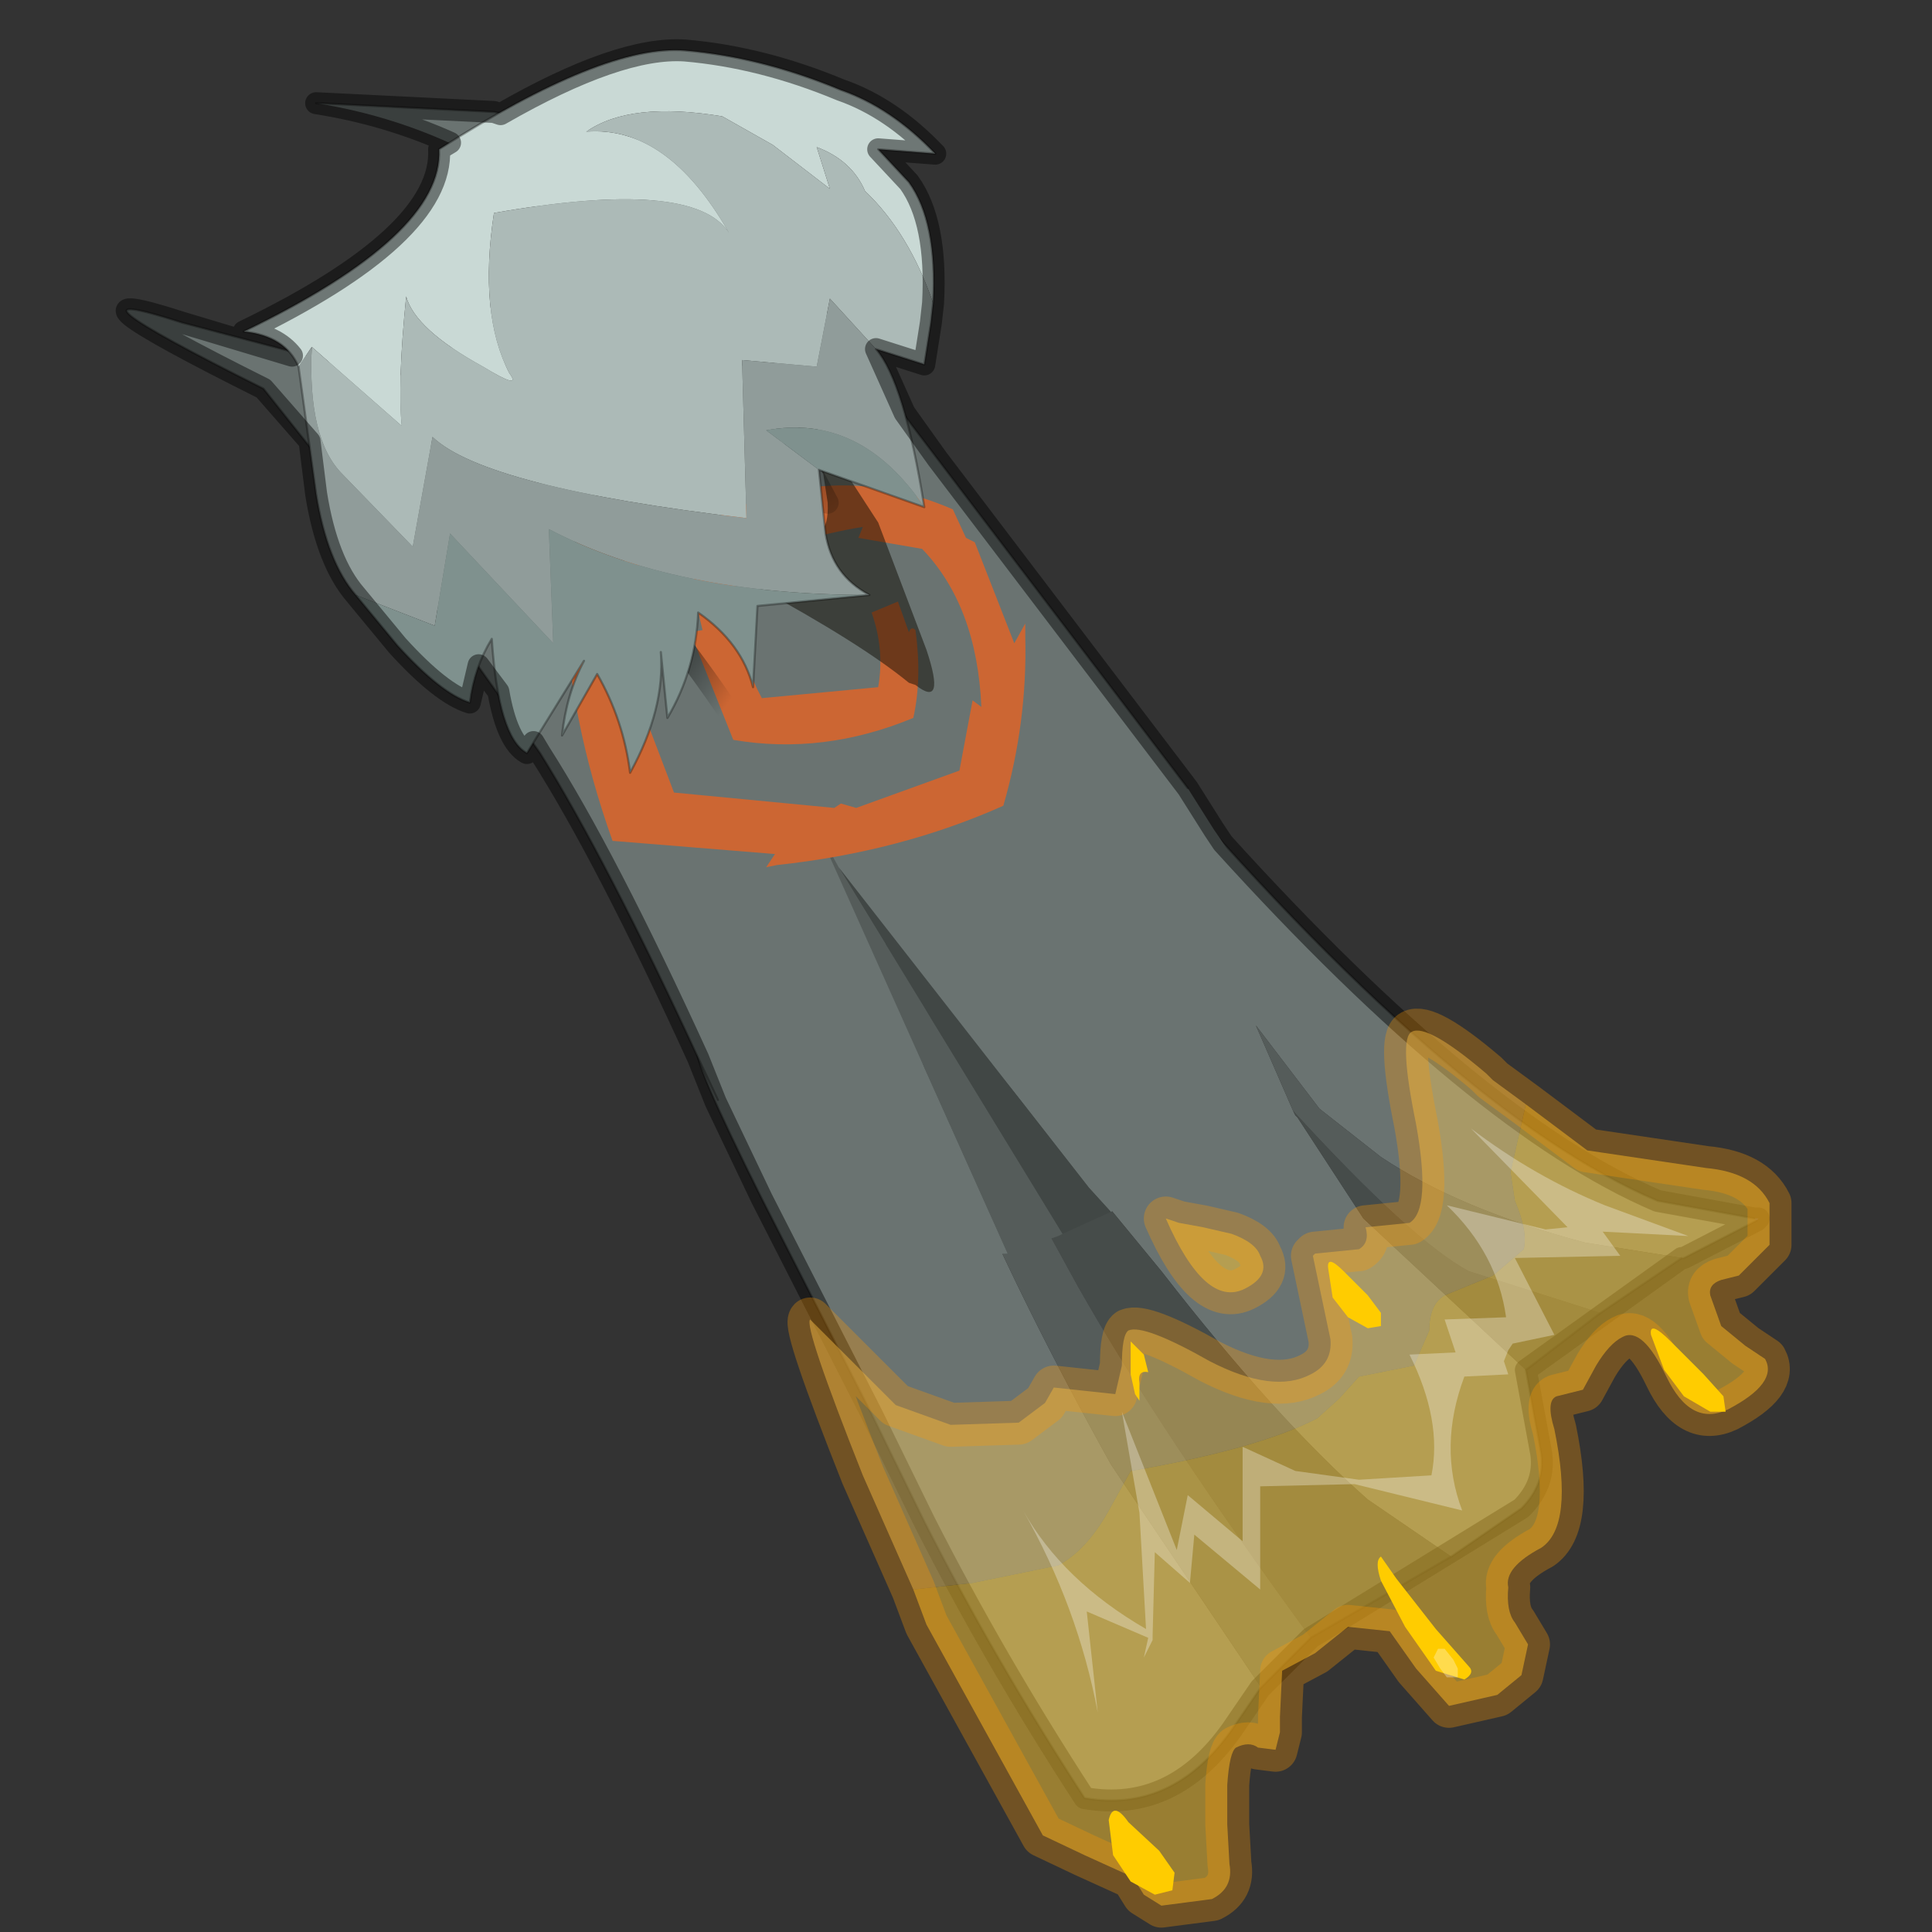 <?xml version="1.0" encoding="UTF-8" standalone="no"?>
<svg xmlns:xlink="http://www.w3.org/1999/xlink" height="440.0px" width="440.0px" xmlns="http://www.w3.org/2000/svg">
  <rect width="100%" height="100%" fill="#333333" stroke="none"/>
  <g transform="matrix(10.0, 0.0, 0.0, 10.0, 0.0, 0.0)">
    <use height="44.0" transform="matrix(1.0, 0.0, 0.0, 1.0, 0.0, 0.0)" width="44.0" xlink:href="#shape0"/>
  </g>
  <defs>
    <g id="shape0" transform="matrix(1.0, 0.0, 0.0, 1.0, 0.0, 0.0)">
      <path d="M44.0 44.0 L0.0 44.0 0.0 0.0 44.0 0.0 44.0 44.0" fill="#43adca" fill-opacity="0.0" fill-rule="evenodd" stroke="none"/>
      <path d="M15.9 23.9 L17.35 21.65 Q18.95 18.6 21.05 18.0 L24.25 17.25 Q25.4 17.1 26.15 17.25 33.05 25.35 37.75 27.35 L39.95 27.75 40.0 27.8 38.35 28.65 38.3 28.65 36.1 28.3 Q33.25 27.55 31.45 26.35 L30.05 25.25 28.6 23.35 29.45 25.3 29.5 25.4 29.55 25.45 31.05 27.75 34.75 31.2 35.1 33.1 Q35.2 33.8 34.65 34.35 L33.05 35.45 31.15 34.15 Q29.05 32.3 26.45 28.95 L22.75 24.45 20.3 21.55 20.1 21.2 Q21.3 26.15 25.3 33.35 L25.4 33.5 28.7 38.4 28.7 38.45 28.05 39.4 Q26.7 41.3 24.7 40.95 22.65 37.8 21.05 34.65 L19.85 32.2 17.35 27.3 Q15.7 24.0 15.9 23.9" fill="#6a7371" fill-rule="evenodd" stroke="none"/>
      <path d="M20.3 21.55 L22.75 24.45 26.45 28.95 Q29.05 32.3 31.15 34.15 L33.05 35.45 29.85 37.3 Q26.45 32.65 24.55 29.3 L20.3 21.55 M34.75 31.2 L31.05 27.75 29.55 25.45 29.5 25.4 29.45 25.3 Q32.15 28.25 33.45 28.95 L36.45 29.9 34.75 31.2" fill="#464c4a" fill-rule="evenodd" stroke="none"/>
      <path d="M28.7 38.45 L28.7 38.4 25.4 33.5 25.3 33.35 Q21.3 26.15 20.1 21.2 L20.3 21.55 24.55 29.3 Q26.45 32.65 29.85 37.3 L28.7 38.45 M29.45 25.3 L28.6 23.35 30.05 25.25 31.45 26.35 Q33.25 27.55 36.1 28.3 L38.3 28.65 36.45 29.9 33.45 28.95 Q32.15 28.25 29.45 25.3" fill="#555c5a" fill-rule="evenodd" stroke="none"/>
      <path d="M40.0 27.8 L39.95 27.75 40.05 27.75 40.0 27.8" fill="#555ba0" fill-rule="evenodd" stroke="none"/>
      <path d="M15.9 23.9 Q15.7 24.0 17.35 27.3 L19.85 32.2 21.05 34.65 Q22.65 37.8 24.7 40.95 26.7 41.3 28.05 39.4 L28.7 38.45 29.85 37.3 33.05 35.45 34.65 34.35 Q35.2 33.8 35.1 33.1 L34.75 31.2 36.45 29.9 38.3 28.65 M38.35 28.65 L40.0 27.8 M39.95 27.75 L37.75 27.35 Q33.05 25.35 26.15 17.25" fill="none" stroke="#000000" stroke-linecap="round" stroke-linejoin="round" stroke-opacity="0.302" stroke-width="0.05"/>
      <path d="M7.2 2.35 L11.25 2.55 15.6 3.35 17.55 5.45 21.35 10.45 27.05 17.95 27.65 18.9 Q28.8 20.5 28.75 22.1 28.65 25.7 25.3 27.6 L24.8 27.05 19.1 19.75 18.6 18.85 22.95 28.55 20.95 28.6 19.75 28.25 Q17.35 27.4 16.35 25.05 L15.95 24.2 Q13.8 19.55 12.3 17.15 L9.7 13.5 6.0 8.85 Q0.9 6.3 4.15 7.35 L8.7 8.55 Q9.95 8.7 11.7 6.35 13.05 4.85 11.3 3.8 9.4 2.7 7.2 2.35" fill="#6a7371" fill-rule="evenodd" stroke="none"/>
      <path d="M24.2 28.1 L24.1 28.15 22.95 28.55 18.6 18.85 19.1 19.75 24.2 28.1" fill="#555c5a" fill-rule="evenodd" stroke="none"/>
      <path d="M25.3 27.6 L24.2 28.1 19.1 19.75 24.8 27.05 25.3 27.6" fill="#414745" fill-rule="evenodd" stroke="none"/>
      <path d="M7.2 2.35 L11.25 2.55 15.6 3.35 17.55 5.45 21.35 10.45 27.05 17.95 M16.35 25.05 L15.95 24.2 Q13.8 19.55 12.3 17.15 L9.7 13.5 6.0 8.85 Q0.9 6.3 4.15 7.35 L8.7 8.55 Q9.95 8.7 11.7 6.35" fill="none" stroke="#000000" stroke-linecap="round" stroke-linejoin="round" stroke-opacity="0.302" stroke-width="0.05"/>
      <path d="M16.8 12.9 Q16.55 14.4 17.35 15.9 L20.0 15.65 Q20.15 14.8 19.85 13.95 L20.45 13.7 20.7 14.4 Q20.75 14.25 20.85 14.35 21.0 15.45 20.8 16.35 18.75 17.2 16.7 16.85 L15.8 14.6 15.7 14.4 16.0 14.35 Q15.7 13.2 15.75 12.1 18.7 10.3 21.7 11.6 L22.0 12.25 22.2 12.35 23.1 14.65 23.35 14.2 23.35 14.5 Q23.4 16.45 22.85 18.35 20.5 19.4 17.7 19.7 L17.45 19.75 17.65 19.45 13.95 19.15 Q12.95 16.35 12.85 13.6 L12.75 13.35 13.0 13.25 13.15 12.3 13.3 12.05 14.65 12.05 Q14.4 13.5 14.65 15.15 L14.85 15.45 14.55 15.95 15.35 18.05 19.0 18.4 19.15 18.3 19.5 18.4 21.85 17.55 22.15 15.95 22.35 16.1 Q22.25 13.8 21.0 12.5 L19.55 12.25 19.65 12.0 Q18.1 12.25 16.8 12.9" fill="#cc6633" fill-rule="evenodd" stroke="none"/>
      <path d="M12.55 10.75 L11.6 10.2 18.05 12.25 Q18.9 12.45 18.85 11.45 L18.75 10.8 16.2 6.05 20.0 11.9 21.1 14.8 Q21.55 16.15 20.85 15.6 L20.7 15.55 Q19.6 14.65 17.2 13.35 15.8 12.5 12.55 10.75" fill="#0f0c05" fill-opacity="0.502" fill-rule="evenodd" stroke="none"/>
      <path d="M14.8 4.4 L15.2 5.0 16.8 7.6 Q18.35 10.6 17.55 11.2 L17.3 11.2 9.75 9.35 Q12.45 7.65 13.3 7.5 L13.9 5.3 Q13.2 3.7 12.55 3.5 14.5 4.1 14.8 4.4" fill="#302d29" fill-opacity="0.302" fill-rule="evenodd" stroke="none"/>
      <path d="M8.05 9.8 Q9.35 9.55 10.35 10.1 13.65 11.6 17.15 17.05" fill="none" stroke="url(#gradient0)" stroke-linecap="round" stroke-linejoin="round" stroke-width="0.5"/>
      <path d="M9.75 9.35 Q11.2 10.15 12.55 10.75" fill="none" stroke="url(#gradient1)" stroke-linecap="round" stroke-linejoin="round" stroke-width="0.5"/>
      <path d="M18.85 11.45 L16.8 7.6" fill="none" stroke="url(#gradient2)" stroke-linecap="round" stroke-linejoin="round" stroke-width="0.5"/>
      <path d="M6.8 8.35 Q6.5 7.65 5.55 7.55 10.1 5.35 10.0 3.4 13.75 1.0 15.6 1.15 17.35 1.3 19.15 2.05 20.3 2.45 21.3 3.5 L20.0 3.4 20.7 4.15 Q21.35 5.05 21.25 6.9 20.7 5.3 19.7 4.35 19.4 3.65 18.6 3.35 L18.9 4.3 17.6 3.3 16.45 2.65 Q14.35 2.3 13.35 3.0 15.2 2.85 16.6 5.3 15.8 4.05 11.25 4.85 10.9 7.15 11.6 8.5 11.9 8.9 11.0 8.35 9.45 7.5 9.25 6.75 9.05 8.75 9.15 9.7 L7.1 7.9 6.8 8.35" fill="#c9d9d5" fill-rule="evenodd" stroke="none"/>
      <path d="M7.1 7.9 L9.15 9.7 Q9.05 8.75 9.25 6.75 9.45 7.5 11.0 8.35 11.9 8.9 11.6 8.5 10.9 7.15 11.25 4.85 15.8 4.05 16.6 5.3 15.2 2.85 13.35 3.0 14.35 2.3 16.45 2.65 L17.6 3.3 18.9 4.3 18.6 3.35 Q19.4 3.65 19.7 4.35 20.7 5.3 21.25 6.9 L21.2 7.35 21.05 8.3 19.95 7.95 18.9 6.8 18.6 8.35 16.9 8.2 17.0 11.8 Q11.05 11.1 9.85 9.95 L9.4 12.45 7.8 10.8 Q7.0 10.0 7.1 7.9" fill="#acbab7" fill-rule="evenodd" stroke="none"/>
      <path d="M6.8 8.35 L7.1 7.9 Q7.0 10.0 7.8 10.8 L9.4 12.45 9.85 9.95 Q11.05 11.1 17.0 11.8 L16.9 8.2 18.6 8.35 18.9 6.8 19.95 7.95 Q20.6 8.7 21.05 11.55 19.6 9.4 17.45 9.8 L18.65 10.7 18.8 12.15 Q18.95 13.1 19.8 13.55 15.35 13.55 12.5 12.05 L12.6 14.65 10.25 12.15 9.9 14.25 8.1 13.55 Q7.45 12.8 7.2 11.25 L6.8 8.35" fill="#909c9a" fill-rule="evenodd" stroke="none"/>
      <path d="M21.05 11.55 L18.65 10.7 17.45 9.8 Q19.6 9.4 21.05 11.55 M19.8 13.55 L17.25 13.8 17.15 15.65 Q16.9 14.65 15.9 13.95 15.85 15.25 15.2 16.35 L15.05 14.85 Q15.15 16.15 14.35 17.6 14.2 16.4 13.6 15.35 L12.8 16.75 Q12.9 15.8 13.3 15.05 L12.0 17.15 Q11.35 16.8 11.2 14.55 10.8 15.2 10.7 16.0 10.05 15.8 9.05 14.7 L8.1 13.55 9.9 14.25 10.25 12.15 12.6 14.65 12.5 12.05 Q15.35 13.55 19.8 13.55" fill="#7f918e" fill-rule="evenodd" stroke="none"/>
      <path d="M21.25 6.9 Q21.35 5.05 20.7 4.15 L20.0 3.4 21.3 3.5 Q20.3 2.45 19.15 2.05 17.35 1.3 15.6 1.15 13.75 1.0 10.0 3.4 10.1 5.35 5.55 7.55 6.5 7.65 6.8 8.35 M21.25 6.9 L21.2 7.35 21.05 8.3 19.95 7.95 Q20.6 8.7 21.05 11.55 L18.65 10.7 18.8 12.15 Q18.95 13.1 19.8 13.55 L17.25 13.8 17.15 15.65 Q16.9 14.65 15.9 13.95 15.85 15.25 15.2 16.35 L15.05 14.85 Q15.15 16.15 14.35 17.6 14.2 16.4 13.6 15.35 L12.8 16.75 Q12.9 15.8 13.3 15.05 L12.0 17.15 Q11.35 16.8 11.2 14.55 10.8 15.2 10.7 16.0 10.05 15.8 9.05 14.7 L8.1 13.55 Q7.45 12.8 7.2 11.25 L6.8 8.35" fill="none" stroke="#000000" stroke-linecap="round" stroke-linejoin="round" stroke-opacity="0.302" stroke-width="0.05"/>
      <path d="M27.65 18.9 L27.85 19.2 Q33.65 25.6 37.75 27.35 L39.95 27.75 40.05 27.75 40.0 27.8 38.35 28.65 38.3 28.65 34.75 31.2 35.1 33.1 Q35.2 33.8 34.65 34.35 L29.85 37.3 28.7 38.45 28.05 39.4 Q26.7 41.3 24.7 40.95 22.65 37.8 21.05 34.65 L19.85 32.2 17.35 27.3 16.3 25.1 15.9 24.1 Q13.8 19.5 12.3 17.15 L12.15 16.9 12.0 17.15 Q11.55 16.9 11.35 15.75 L10.9 15.15 10.7 16.0 Q10.05 15.8 9.05 14.7 L8.1 13.55 Q7.45 12.8 7.2 11.25 L7.05 10.05 6.0 8.85 Q0.9 6.3 4.15 7.35 L6.65 8.1 Q6.3 7.65 5.55 7.55 10.1 5.35 10.0 3.4 L10.25 3.25 Q8.8 2.6 7.2 2.35 L11.25 2.55 11.4 2.6 Q14.1 1.05 15.6 1.15 17.35 1.3 19.15 2.05 20.3 2.45 21.3 3.5 L20.0 3.4 20.7 4.15 Q21.35 5.05 21.25 6.9 L21.2 7.35 21.05 8.3 19.95 7.95 20.6 9.4 21.35 10.45 27.05 17.95 27.65 18.9 Z" fill="none" stroke="#000000" stroke-linecap="round" stroke-linejoin="round" stroke-opacity="0.451" stroke-width="0.5"/>
      <path d="M27.4 27.95 L28.05 28.1 Q28.6 28.3 28.7 28.6 28.95 29.05 28.35 29.35 27.45 29.8 26.55 27.75 L26.85 27.85 27.4 27.95 M34.75 25.15 L36.15 26.2 38.85 26.6 Q39.95 26.7 40.3 27.4 L40.3 28.35 39.6 29.05 39.2 29.15 Q38.9 29.25 38.95 29.5 L39.2 30.2 39.75 30.65 40.2 30.95 Q40.5 31.5 39.35 32.1 38.5 32.5 37.95 31.35 37.4 30.2 36.95 30.45 36.65 30.6 36.35 31.1 L36.05 31.65 35.45 31.8 Q35.2 31.9 35.4 32.55 35.85 34.75 35.1 35.25 34.25 35.7 34.35 36.15 34.3 36.7 34.5 36.95 L34.8 37.45 34.65 38.15 34.1 38.6 33.0 38.85 32.25 38.0 31.65 37.15 30.7 37.05 29.95 37.65 29.2 38.05 29.15 39.1 29.15 39.45 29.05 39.85 28.65 39.8 Q28.45 39.65 28.15 39.8 28.0 39.9 27.95 40.65 L27.95 41.55 28.0 42.45 Q28.1 43.0 27.6 43.25 L26.45 43.4 26.05 43.15 25.8 42.75 24.7 42.25 23.75 41.8 21.1 37.0 20.8 36.2 22.15 36.05 24.1 35.65 Q24.75 35.3 25.25 34.4 L25.75 33.5 Q28.65 33.0 30.0 32.3 L30.5 31.85 30.95 31.35 32.2 31.1 32.55 30.3 Q32.55 29.7 32.9 29.5 L34.0 29.05 34.7 28.45 Q34.8 28.05 34.5 27.35 L34.4 26.7 34.5 26.25 34.75 25.15" fill="#ffca33" fill-opacity="0.502" fill-rule="evenodd" stroke="none"/>
      <path d="M20.8 36.2 L19.65 33.6 Q18.3 30.2 18.45 30.05 L20.4 32.0 21.65 32.45 23.2 32.4 23.8 31.95 24.0 31.6 25.4 31.75 25.55 31.1 Q25.55 30.4 25.7 30.3 26.05 30.15 27.55 31.0 29.0 31.75 29.85 31.3 30.35 31.05 30.3 30.5 L29.9 28.6 29.95 28.55 30.95 28.45 Q31.2 28.3 31.1 27.95 L32.1 27.85 Q32.6 27.55 32.25 25.6 31.85 23.65 32.15 23.5 32.5 23.3 33.85 24.45 L34.0 24.6 34.75 25.15 34.5 26.25 34.4 26.7 34.5 27.35 Q34.8 28.05 34.7 28.45 L34.0 29.05 32.9 29.5 Q32.55 29.7 32.55 30.3 L32.2 31.1 30.95 31.35 30.5 31.85 30.0 32.3 Q28.65 33.0 25.75 33.5 L25.25 34.4 Q24.75 35.3 24.1 35.65 L22.15 36.05 20.8 36.2" fill="#e5c05c" fill-opacity="0.502" fill-rule="evenodd" stroke="none"/>
      <path d="M27.4 27.95 L26.85 27.85 26.55 27.75 Q27.45 29.8 28.35 29.35 28.95 29.05 28.7 28.6 28.6 28.3 28.05 28.1 L27.4 27.95 M20.8 36.2 L19.65 33.6 Q18.3 30.2 18.45 30.05 L20.4 32.0 21.65 32.45 23.2 32.4 23.8 31.95 24.0 31.6 25.4 31.75 25.55 31.1 Q25.55 30.4 25.7 30.3 26.05 30.15 27.55 31.0 29.0 31.75 29.85 31.3 30.35 31.05 30.3 30.5 L29.9 28.6 29.95 28.55 30.95 28.45 Q31.2 28.3 31.1 27.95 L32.1 27.85 Q32.6 27.55 32.25 25.6 31.85 23.65 32.15 23.5 32.5 23.3 33.85 24.45 L34.0 24.6 34.75 25.15 36.15 26.2 38.85 26.6 Q39.95 26.7 40.3 27.4 L40.3 28.35 39.6 29.05 39.2 29.15 Q38.9 29.25 38.95 29.5 L39.2 30.2 39.75 30.65 40.2 30.95 Q40.5 31.5 39.35 32.1 38.5 32.5 37.95 31.35 37.4 30.2 36.95 30.45 36.65 30.6 36.35 31.1 L36.05 31.65 35.45 31.8 Q35.2 31.9 35.4 32.55 35.85 34.75 35.1 35.25 34.25 35.7 34.35 36.15 34.3 36.7 34.5 36.95 L34.8 37.45 34.65 38.15 34.1 38.6 33.0 38.85 32.25 38.0 31.65 37.15 30.7 37.05 29.95 37.65 29.2 38.05 29.15 39.1 29.15 39.45 29.05 39.85 28.65 39.8 Q28.45 39.65 28.15 39.8 28.0 39.9 27.95 40.65 L27.95 41.55 28.0 42.45 Q28.1 43.0 27.6 43.25 L26.45 43.4 26.05 43.15 25.8 42.75 24.7 42.25 23.75 41.8 21.1 37.0 20.8 36.2" fill="none" stroke="#ff9800" stroke-linecap="round" stroke-linejoin="round" stroke-opacity="0.302" stroke-width="1.0"/>
      <path d="M38.05 30.55 Q37.55 30.05 37.6 30.4 L37.9 31.2 38.35 31.8 38.95 32.15 39.3 32.15 39.25 31.8 38.8 31.3 38.05 30.55" fill="#ffcc00" fill-rule="evenodd" stroke="none"/>
      <path d="M31.45 36.0 Q31.3 35.55 31.45 35.45 L31.8 35.95 32.7 37.1 33.45 37.95 Q33.6 38.1 33.35 38.25 L32.7 38.05 32.0 37.05 31.45 36.0" fill="#ffcc00" fill-rule="evenodd" stroke="none"/>
      <path d="M33.2 38.0 L33.2 38.2 32.95 38.2 32.8 38.0 32.65 37.75 32.75 37.55 32.9 37.55 33.1 37.8 33.2 38.0" fill="#ffffff" fill-opacity="0.302" fill-rule="evenodd" stroke="none"/>
      <path d="M30.6 28.95 Q30.2 28.55 30.25 28.9 L30.35 29.55 30.7 30.0 31.15 30.25 31.45 30.2 31.45 29.9 31.15 29.5 30.6 28.95" fill="#ffcc00" fill-rule="evenodd" stroke="none"/>
      <path d="M26.15 31.25 Q25.9 31.2 25.95 31.5 L25.95 31.9 25.85 31.75 25.75 31.3 25.75 30.9 25.75 30.55 26.05 30.85 26.15 31.25" fill="#ffcc00" fill-rule="evenodd" stroke="none"/>
      <path d="M25.7 41.5 Q25.35 41.0 25.25 41.45 L25.35 42.25 25.75 42.85 26.3 43.15 26.7 43.05 26.75 42.65 26.4 42.15 25.7 41.5" fill="#ffcc00" fill-rule="evenodd" stroke="none"/>
      <path d="M36.9 28.6 L34.5 28.65 35.4 30.4 34.45 30.6 34.35 30.75 34.25 31.0 34.35 31.3 33.35 31.35 Q32.75 32.95 33.3 34.4 L30.85 33.8 28.7 33.85 28.7 36.2 27.2 34.95 27.1 36.05 26.3 35.35 26.25 37.25 26.25 37.35 26.05 37.75 26.15 37.3 24.75 36.7 25.0 39.0 Q24.55 36.6 23.3 34.4 24.2 36.0 26.1 37.1 L25.95 34.45 25.55 32.15 26.8 35.3 27.05 34.05 28.3 35.1 28.3 32.95 29.5 33.5 30.95 33.7 32.6 33.6 Q32.85 32.35 32.1 30.85 L33.15 30.8 32.9 30.05 34.3 30.0 Q34.1 28.55 32.95 27.45 L35.2 28.0 35.7 27.95 33.5 25.7 Q34.95 26.8 36.55 27.45 L38.45 28.15 36.5 28.05 36.9 28.6" fill="#ffffff" fill-opacity="0.302" fill-rule="evenodd" stroke="none"/>
    </g>
    <linearGradient gradientTransform="matrix(0.007, 0.002, -0.007, 0.01, 12.85, 13.45)" gradientUnits="userSpaceOnUse" id="gradient0" spreadMethod="pad" x1="-819.2" x2="819.2">
      <stop offset="0.0" stop-color="#000000" stop-opacity="0.0"/>
      <stop offset="0.239" stop-color="#000000" stop-opacity="0.392"/>
      <stop offset="0.788" stop-color="#000000" stop-opacity="0.373"/>
      <stop offset="0.902" stop-color="#000000" stop-opacity="0.0"/>
    </linearGradient>
    <linearGradient gradientTransform="matrix(0.002, -0.002, 0.003, 0.004, 13.6, 11.1)" gradientUnits="userSpaceOnUse" id="gradient1" spreadMethod="pad" x1="-819.2" x2="819.2">
      <stop offset="0.0" stop-color="#000000" stop-opacity="0.0"/>
      <stop offset="0.239" stop-color="#000000" stop-opacity="0.392"/>
      <stop offset="0.788" stop-color="#000000" stop-opacity="0.373"/>
      <stop offset="0.902" stop-color="#000000" stop-opacity="0.0"/>
    </linearGradient>
    <linearGradient gradientTransform="matrix(-0.003, -0.006, 0.007, -0.004, 16.45, 7.9)" gradientUnits="userSpaceOnUse" id="gradient2" spreadMethod="pad" x1="-819.2" x2="819.2">
      <stop offset="0.0" stop-color="#000000" stop-opacity="0.0"/>
      <stop offset="0.239" stop-color="#000000" stop-opacity="0.392"/>
      <stop offset="0.788" stop-color="#000000" stop-opacity="0.373"/>
      <stop offset="0.902" stop-color="#000000" stop-opacity="0.0"/>
    </linearGradient>
  </defs>
</svg>

